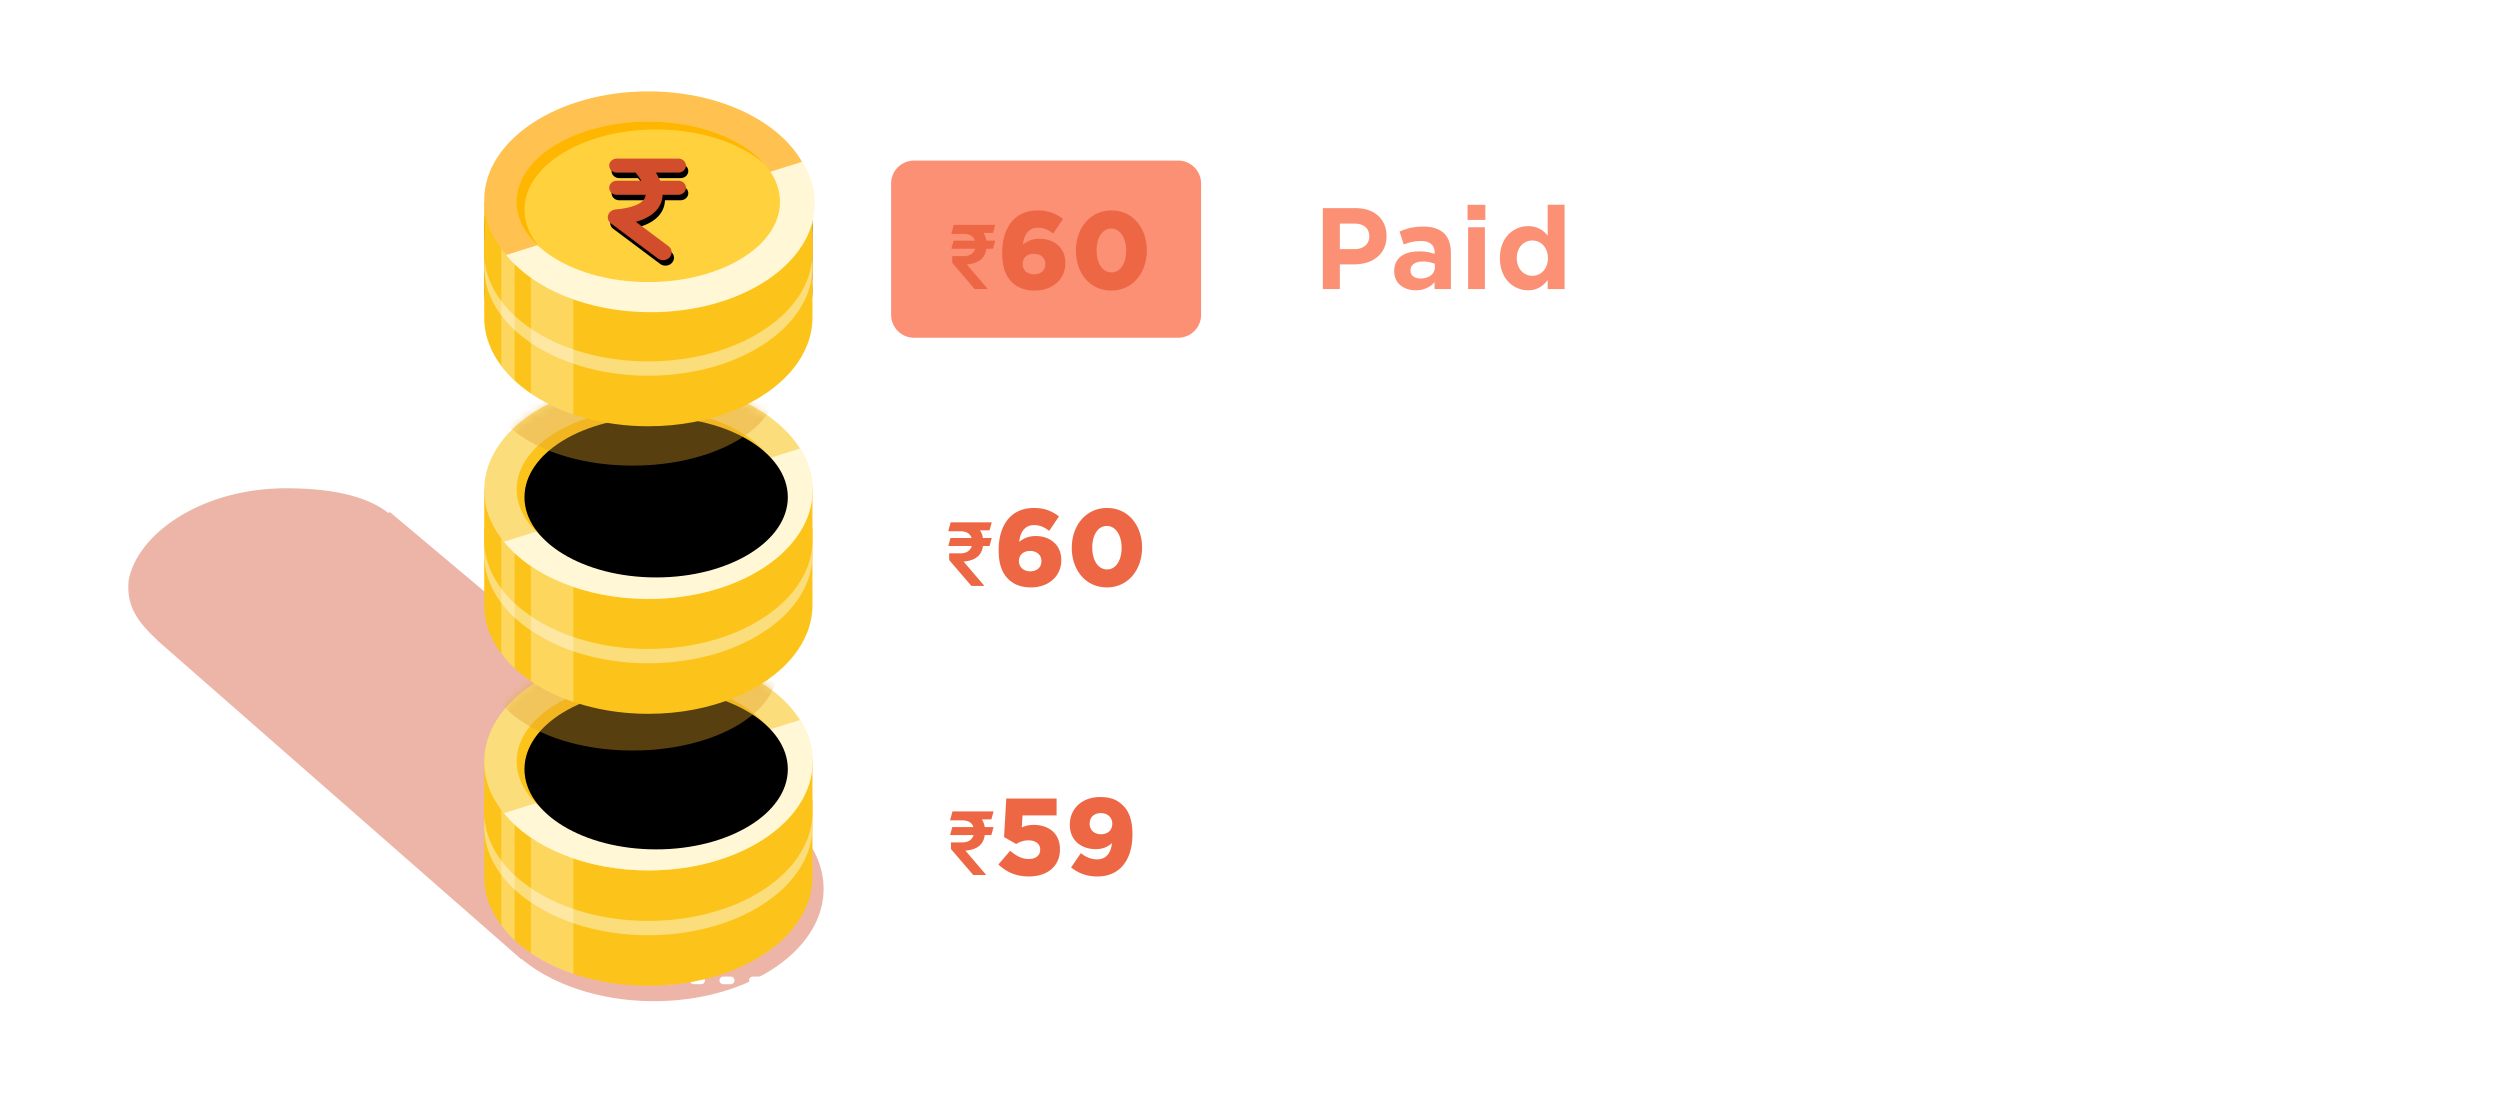 <svg xmlns="http://www.w3.org/2000/svg" xmlns:xlink="http://www.w3.org/1999/xlink" width="320" height="142" viewBox="0 0 320 142">
    <defs>
        <path id="a" d="M37.864 15.055c0 5.67-7.546 10.266-16.854 10.266-9.309 0-16.855-4.596-16.855-10.266S11.7 4.789 21.01 4.789c9.308 0 16.854 4.597 16.854 10.266"/>
        <filter id="b" width="103%" height="104.9%" x="-1.5%" y="-2.4%" filterUnits="objectBoundingBox">
            <feOffset dx="1" dy="1" in="SourceAlpha" result="shadowOffsetInner1"/>
            <feComposite in="shadowOffsetInner1" in2="SourceAlpha" k2="-1" k3="1" operator="arithmetic" result="shadowInnerInner1"/>
            <feColorMatrix in="shadowInnerInner1" values="0 0 0 0 1 0 0 0 0 0.714 0 0 0 0 0 0 0 0 1 0"/>
        </filter>
        <path id="c" d="M42.019 14.808c0 2.365-.89 4.591-2.461 6.541-3.534 4.39-10.516 7.377-18.548 7.377C9.406 28.726 0 22.495 0 14.808 0 7.12 9.406.889 21.01.889c11.602 0 21.009 6.232 21.009 13.919"/>
        <path id="e" d="M37.864 14.716c0 5.67-7.546 10.266-16.854 10.266-9.309 0-16.855-4.596-16.855-10.266S11.7 4.451 21.01 4.451c9.308 0 16.854 4.595 16.854 10.265"/>
        <filter id="f" width="103%" height="104.9%" x="-1.5%" y="-2.4%" filterUnits="objectBoundingBox">
            <feOffset dx="1" dy="1" in="SourceAlpha" result="shadowOffsetInner1"/>
            <feComposite in="shadowOffsetInner1" in2="SourceAlpha" k2="-1" k3="1" operator="arithmetic" result="shadowInnerInner1"/>
            <feColorMatrix in="shadowInnerInner1" values="0 0 0 0 1 0 0 0 0 0.714 0 0 0 0 0 0 0 0 1 0"/>
        </filter>
        <path id="g" d="M42.019 14.808c0 2.365-.89 4.591-2.461 6.541-3.534 4.39-10.516 7.377-18.548 7.377C9.406 28.726 0 22.495 0 14.808 0 7.12 9.406.889 21.01.889c11.602 0 21.009 6.232 21.009 13.919"/>
        <path id="j" d="M25.823 9.503c0-.495-.439-.899-.973-.899h-7.872c-.536 0-.974.404-.974.899 0 .494.438.898.974.898h2.396c.188.21.48.589.741 1.037h-3.137c-.536 0-.974.404-.974.898s.438.899.974.899h3.683c-.013.136-.042.27-.097.392-.337.771-1.673 1.301-3.76 1.492-.44.04-.81.322-.935.712a.96.96 0 0 0 .357 1.07l5.99 4.479c.203.15.445.224.686.224.317 0 .632-.128.846-.373.379-.431.307-1.065-.16-1.413l-4.17-3.118c1.634-.464 2.696-1.24 3.168-2.325.157-.355.239-.738.255-1.14h2.009c.534 0 .973-.405.973-.899s-.439-.898-.973-.898h-2.348a6.642 6.642 0 0 0-.343-.732 8.006 8.006 0 0 0-.173-.305h2.864c.534 0 .973-.404.973-.898"/>
        <filter id="i" width="110%" height="110.8%" x="-3.5%" y="-2.7%" filterUnits="objectBoundingBox">
            <feOffset dx=".3" dy=".7" in="SourceAlpha" result="shadowOffsetOuter1"/>
            <feColorMatrix in="shadowOffsetOuter1" values="0 0 0 0 1 0 0 0 0 0.714 0 0 0 0 0 0 0 0 1 0"/>
        </filter>
    </defs>
    <g fill="none" fill-rule="evenodd">
        <path fill="#D14D2B" d="M66.755 122.747l-.055.023-46.603-40.837.028-.015a8.382 8.382 0 0 1-.123-.112c-2.914-2.695-3.774-4.694-3.538-7.478C17.52 68.38 25.745 62.5 36.616 62.5c6.157 0 10.487 1.102 13.085 3.162l.209-.115 41.317 34.722c8.285 2.025 14.193 7.304 14.193 13.497 0 2.442-.919 4.744-2.542 6.758-3.652 4.537-10.866 7.624-19.166 7.624-6.862 0-12.98-2.109-16.957-5.401z" opacity=".417"/>
        <path stroke="#FFF" stroke-dasharray="0.945,2.835" stroke-linecap="round" stroke-linejoin="round" stroke-width=".978" d="M81.241 125.49h187.331M81.241 88.156h187.331M81 50.822h187.331"/>
        <path fill="#FB9075" d="M116.998 20.555h33.807a2.934 2.934 0 0 1 2.934 2.934v16.808a2.934 2.934 0 0 1-2.934 2.934h-33.807a2.934 2.934 0 0 1-2.935-2.934V23.489a2.934 2.934 0 0 1 2.935-2.934z"/>
        <path fill="#FFF" d="M116.998 58.555h33.807a2.934 2.934 0 0 1 2.934 2.934v16.808a2.934 2.934 0 0 1-2.934 2.934h-33.807a2.934 2.934 0 0 1-2.935-2.934V61.489a2.934 2.934 0 0 1 2.935-2.934zM117.087 95.484h33.807a2.934 2.934 0 0 1 2.934 2.935v16.807a2.934 2.934 0 0 1-2.934 2.934h-33.807a2.934 2.934 0 0 1-2.935-2.934V98.419a2.934 2.934 0 0 1 2.935-2.935z"/>
        <path fill="#FB9075" d="M169.323 37V26.643h4.197c2.461 0 3.955 1.45 3.955 3.556v.029c0 2.39-1.863 3.614-4.168 3.614H171.5V37h-2.177zm2.177-5.108h1.878c1.18 0 1.892-.697 1.892-1.621v-.029c0-1.053-.754-1.622-1.935-1.622H171.5v3.272zm10.343 3.756c1.081 0 1.821-.597 1.821-1.45v-.428a3.891 3.891 0 0 0-1.508-.298c-.996 0-1.608.412-1.608 1.138v.028c0 .64.541 1.01 1.295 1.01zm-.64 1.508c-1.494 0-2.746-.867-2.746-2.432v-.029c0-1.721 1.323-2.518 3.201-2.518a6 6 0 0 1 1.978.313v-.142c0-.968-.598-1.494-1.75-1.494-.854 0-1.48.17-2.206.44l-.54-1.65c.868-.384 1.736-.64 3.059-.64 1.209 0 2.091.328 2.66.882.583.584.854 1.452.854 2.504V37h-2.092v-.882c-.54.612-1.308 1.038-2.418 1.038zm6.644-9.005h2.276v-1.935h-2.276v1.935zm.071 8.849h2.148v-7.91h-2.148V37zm8.223-1.693c1.082 0 1.992-.896 1.992-2.248v-.028c0-1.352-.91-2.248-1.992-2.248-1.081 0-1.992.868-1.992 2.248v.028c0 1.352.911 2.248 1.992 2.248zm-.54 1.85c-1.85 0-3.614-1.452-3.614-4.098v-.028c0-2.632 1.736-4.084 3.614-4.084 1.209 0 1.963.555 2.504 1.21v-3.955h2.162V37h-2.162v-1.167c-.555.754-1.323 1.323-2.504 1.323z"/>
        <path fill="#FFF" d="M170.563 74h2.06v-9.94H171.2l-2.807.842.434 1.708 1.736-.434V74zm8.597.163c-2.631 0-4.353-2.21-4.353-5.072v-.027c0-2.847 1.763-5.098 4.38-5.098 2.603 0 4.352 2.21 4.352 5.071v.027c0 2.848-1.749 5.099-4.38 5.099zm.027-1.872c1.356 0 2.21-1.383 2.21-3.2v-.027c0-1.817-.895-3.227-2.237-3.227-1.343 0-2.21 1.37-2.21 3.2v.027c0 1.83.88 3.227 2.237 3.227zm14.17.095c1.03 0 1.898-.854 1.898-2.142v-.027c0-1.288-.868-2.143-1.899-2.143-1.03 0-1.898.828-1.898 2.143v.027c0 1.288.868 2.142 1.898 2.142zm-.516 1.763c-1.763 0-3.444-1.383-3.444-3.905v-.027c0-2.509 1.654-3.892 3.444-3.892 1.153 0 1.871.53 2.387 1.153v-3.77h2.06V74h-2.06v-1.112c-.53.719-1.261 1.261-2.387 1.261zm9.275-1.437c1.03 0 1.735-.57 1.735-1.383v-.407a3.709 3.709 0 0 0-1.437-.285c-.949 0-1.532.393-1.532 1.085v.027c0 .61.515.963 1.234.963zm-.61 1.437c-1.424 0-2.617-.827-2.617-2.319v-.027c0-1.64 1.26-2.4 3.05-2.4.787 0 1.343.122 1.885.299v-.136c0-.922-.57-1.424-1.667-1.424-.814 0-1.41.163-2.102.42l-.515-1.572c.827-.366 1.654-.61 2.915-.61 1.152 0 1.993.311 2.535.84.556.556.814 1.383.814 2.387V74h-1.993v-.84c-.515.582-1.248.99-2.305.99zm9.302-2.468l-1.79-5.22h-2.183l2.996 7.566c-.217.434-.42.556-.813.556-.299 0-.651-.122-.936-.285l-.691 1.492c.542.312 1.111.515 1.87.515 1.275 0 1.9-.583 2.482-2.115l2.915-7.73h-2.142l-1.708 5.221zm7.606 2.455c1.628 0 2.875-.76 2.875-2.414v-.027c0-1.383-1.234-1.885-2.292-2.224-.827-.285-1.572-.488-1.572-.936v-.027c0-.325.298-.57.84-.57.57 0 1.316.272 2.061.706l.787-1.424c-.814-.542-1.844-.868-2.793-.868-1.52 0-2.753.855-2.753 2.373v.027c0 1.451 1.207 1.94 2.278 2.251.84.258 1.586.42 1.586.909v.027c0 .366-.311.61-.962.61-.705 0-1.573-.312-2.387-.908l-.895 1.37a5.31 5.31 0 0 0 3.227 1.125zm9.004-.136h2.047V63.708h-2.047V74zm6.983-1.288c1.03 0 1.736-.57 1.736-1.383v-.407a3.709 3.709 0 0 0-1.438-.285c-.949 0-1.532.393-1.532 1.085v.027c0 .61.515.963 1.234.963zm-.61 1.437c-1.424 0-2.617-.827-2.617-2.319v-.027c0-1.64 1.261-2.4 3.05-2.4.787 0 1.343.122 1.886.299v-.136c0-.922-.57-1.424-1.668-1.424-.814 0-1.41.163-2.102.42l-.515-1.572c.827-.366 1.654-.61 2.915-.61 1.153 0 1.993.311 2.536.84.556.556.813 1.383.813 2.387V74h-1.993v-.84c-.515.582-1.247.99-2.305.99zm8.773-.027c.705 0 1.207-.163 1.654-.42v-1.655a2.259 2.259 0 0 1-1.057.258c-.502 0-.733-.244-.733-.773v-3.308h1.817V66.46h-1.817v-1.953h-2.06v1.953h-.91v1.763h.91v3.647c0 1.736.894 2.251 2.196 2.251zm6.74.04c-2.252 0-3.92-1.586-3.92-3.89v-.028c0-2.156 1.533-3.919 3.716-3.919 2.495 0 3.66 1.94 3.66 4.082 0 .162-.013.352-.026.542h-5.302c.203 1.03.908 1.56 1.898 1.56.746 0 1.275-.231 1.871-.787l1.18 1.044c-.705.868-1.708 1.397-3.078 1.397zm-1.9-4.501h3.35c-.136-.99-.705-1.681-1.654-1.681-.922 0-1.533.664-1.695 1.68zM254.484 74h2.06v-2.807c0-1.83.91-2.712 2.347-2.712h.108v-2.156c-1.274-.054-2.007.638-2.454 1.695v-1.56h-2.061V74z"/>
        <path fill="#ED6745" d="M126.661 67.884h-1.219c.19.28.313.607.37.984h1.129l-.28 1.017h-.844c-.082.615-.328 1.085-.738 1.411-.41.327-.99.521-1.739.585l2.606 3.046V75h-1.605l-2.845-3.315-.006-.855h1.414c.418 0 .749-.087.993-.26.244-.174.407-.402.489-.685h-3.008l.285-1.017h2.7c-.182-.578-.676-.867-1.48-.867h-1.505l.302-1.14h5.266l-.285 1.023zm5.323 7.304c-1.358 0-2.259-.403-2.958-1.103-.727-.726-1.197-1.815-1.197-3.671v-.027c0-3.04 1.466-5.366 4.505-5.366 1.345 0 2.286.377 3.214 1.076l-1.25 1.856c-.606-.457-1.157-.74-1.95-.74-1.426 0-1.816 1.332-1.883 2.139h.013c.592-.485 1.25-.74 2.098-.74 1.762 0 3.268 1.076 3.268 3.053v.04c0 2.138-1.721 3.483-3.86 3.483zm-.107-2.057c.9 0 1.425-.552 1.425-1.291v-.027c0-.74-.551-1.291-1.452-1.291-.888 0-1.426.538-1.426 1.277v.027c0 .726.565 1.305 1.453 1.305zm9.804 2.057c-2.757 0-4.492-2.273-4.492-5.056v-.027c0-2.784 1.762-5.084 4.519-5.084 2.73 0 4.478 2.273 4.478 5.057v.027c0 2.784-1.761 5.083-4.505 5.083zm.027-2.3c1.13 0 1.856-1.156 1.856-2.756v-.027c0-1.6-.767-2.784-1.883-2.784-1.13 0-1.87 1.143-1.87 2.757v.027c0 1.614.754 2.784 1.897 2.784zM126.894 104.884h-1.219c.19.28.313.607.37.984h1.129l-.28 1.017h-.844c-.082.615-.328 1.085-.738 1.411-.41.327-.99.521-1.739.585l2.605 3.046V112h-1.604l-2.845-3.315-.006-.855h1.414c.418 0 .749-.087.993-.26.244-.174.407-.402.489-.685h-3.008l.285-1.017h2.7c-.182-.578-.676-.867-1.481-.867h-1.504l.302-1.14h5.266l-.285 1.023zm4.812 7.304c2.34 0 3.968-1.304 3.968-3.456v-.027c0-2.152-1.574-3.12-3.362-3.12a3.58 3.58 0 0 0-1.52.323l.094-1.533h4.357v-2.166h-6.442l-.282 4.936 1.547.888c.457-.27.968-.471 1.573-.471.888 0 1.506.444 1.506 1.17v.027c0 .74-.565 1.197-1.479 1.197-.834 0-1.587-.39-2.367-1.063l-1.506 1.762c1.008.942 2.205 1.533 3.913 1.533zm9.226-5.406c.901 0 1.44-.565 1.44-1.318v-.027c0-.78-.566-1.358-1.467-1.358-.9 0-1.425.565-1.425 1.345v.026c0 .78.565 1.332 1.452 1.332zm-.484 3.214c1.439 0 1.802-1.277 1.883-2.071h-.014c-.564.525-1.277.767-2.044.767-1.936 0-3.335-1.184-3.335-3.107v-.027c0-2.125 1.64-3.537 3.873-3.537 1.399 0 2.233.377 2.972 1.116.7.713 1.17 1.816 1.17 3.645v.027c0 3.2-1.573 5.38-4.478 5.38-1.453 0-2.488-.458-3.376-1.157l1.251-1.83c.686.539 1.318.794 2.098.794zM127.104 29.815h-1.23c.192.282.316.613.372.993h1.14l-.282 1.027h-.852c-.083.621-.331 1.096-.745 1.426-.414.329-1 .526-1.756.59l2.63 3.076V37h-1.62l-2.872-3.347-.006-.864h1.428c.422 0 .756-.087 1.002-.262.247-.175.411-.406.494-.692h-3.037l.288-1.027h2.726c-.184-.583-.683-.875-1.495-.875h-1.519l.305-1.151h5.317l-.288 1.033zm5.368 7.375c-1.37 0-2.278-.407-2.983-1.112-.732-.732-1.207-1.83-1.207-3.702v-.027c0-3.064 1.478-5.41 4.543-5.41 1.356 0 2.305.38 3.24 1.085l-1.26 1.87c-.61-.46-1.167-.745-1.967-.745-1.437 0-1.83 1.342-1.898 2.156h.013c.597-.488 1.262-.746 2.116-.746 1.776 0 3.295 1.085 3.295 3.078v.04c0 2.157-1.736 3.513-3.892 3.513zm-.108-2.075c.908 0 1.437-.556 1.437-1.301v-.028c0-.745-.556-1.301-1.464-1.301-.895 0-1.438.542-1.438 1.288v.027c0 .732.57 1.315 1.465 1.315zm9.885 2.075c-2.78 0-4.53-2.292-4.53-5.099v-.027c0-2.807 1.777-5.125 4.557-5.125 2.752 0 4.515 2.291 4.515 5.098v.027c0 2.807-1.776 5.126-4.542 5.126zm.027-2.319c1.139 0 1.87-1.166 1.87-2.78v-.027c0-1.613-.772-2.807-1.897-2.807-1.14 0-1.885 1.153-1.885 2.78v.027c0 1.627.76 2.807 1.912 2.807z"/>
        <path fill="#FFF" d="M168.746 112h7.268v-1.803h-4.38l1.695-1.33c1.75-1.369 2.59-2.196 2.59-3.823v-.027c0-1.83-1.356-3.024-3.377-3.024-1.762 0-2.698.719-3.66 2.048l1.464 1.166c.732-.909 1.274-1.356 2.06-1.356.8 0 1.384.474 1.384 1.342 0 .827-.488 1.383-1.736 2.427l-3.308 2.726V112zm13.302.163c-2.63 0-4.353-2.21-4.353-5.072v-.027c0-2.847 1.763-5.098 4.38-5.098 2.603 0 4.352 2.21 4.352 5.071v.027c0 2.848-1.749 5.099-4.38 5.099zm.027-1.872c1.356 0 2.21-1.383 2.21-3.2v-.027c0-1.817-.895-3.227-2.237-3.227-1.343 0-2.21 1.37-2.21 3.2v.027c0 1.83.88 3.227 2.237 3.227zm14.17.095c1.03 0 1.898-.854 1.898-2.142v-.027c0-1.288-.868-2.143-1.898-2.143-1.031 0-1.899.828-1.899 2.143v.027c0 1.288.868 2.142 1.899 2.142zm-.516 1.763c-1.762 0-3.444-1.383-3.444-3.905v-.027c0-2.509 1.654-3.892 3.444-3.892 1.153 0 1.872.53 2.387 1.153v-3.77h2.06V112h-2.06v-1.112c-.529.719-1.261 1.261-2.387 1.261zm9.275-1.437c1.03 0 1.736-.57 1.736-1.383v-.407a3.709 3.709 0 0 0-1.438-.285c-.949 0-1.532.393-1.532 1.085v.027c0 .61.515.963 1.234.963zm-.61 1.437c-1.424 0-2.617-.827-2.617-2.319v-.027c0-1.64 1.26-2.4 3.05-2.4.787 0 1.343.122 1.886.299v-.136c0-.922-.57-1.424-1.668-1.424-.814 0-1.41.163-2.102.42l-.515-1.572c.827-.366 1.654-.61 2.915-.61 1.153 0 1.993.311 2.536.84.556.556.813 1.383.813 2.387V112H206.7v-.84c-.515.582-1.248.99-2.305.99zm9.302-2.468l-1.79-5.22h-2.183l2.996 7.566c-.217.434-.42.556-.813.556-.298 0-.651-.122-.936-.285l-.691 1.492c.542.312 1.112.515 1.87.515 1.276 0 1.9-.583 2.482-2.115l2.916-7.73h-2.143l-1.708 5.221zm7.607 2.455c1.627 0 2.874-.76 2.874-2.414v-.027c0-1.383-1.234-1.885-2.291-2.224-.827-.285-1.573-.488-1.573-.936v-.027c0-.325.298-.57.84-.57.57 0 1.316.272 2.062.706l.786-1.424c-.814-.542-1.844-.868-2.793-.868-1.519 0-2.753.855-2.753 2.373v.027c0 1.451 1.207 1.94 2.278 2.251.84.258 1.587.42 1.587.909v.027c0 .366-.312.61-.963.61-.705 0-1.573-.312-2.387-.908l-.895 1.37a5.31 5.31 0 0 0 3.228 1.125zm9.003-.136h2.048v-10.292h-2.048V112zm6.983-1.288c1.03 0 1.736-.57 1.736-1.383v-.407a3.709 3.709 0 0 0-1.437-.285c-.95 0-1.533.393-1.533 1.085v.027c0 .61.516.963 1.234.963zm-.61 1.437c-1.424 0-2.617-.827-2.617-2.319v-.027c0-1.64 1.261-2.4 3.051-2.4.787 0 1.342.122 1.885.299v-.136c0-.922-.57-1.424-1.668-1.424-.814 0-1.41.163-2.102.42l-.515-1.572c.827-.366 1.654-.61 2.915-.61 1.153 0 1.994.311 2.536.84.556.556.814 1.383.814 2.387V112h-1.994v-.84c-.515.582-1.247.99-2.305.99zm8.773-.027c.705 0 1.207-.163 1.654-.42v-1.655a2.259 2.259 0 0 1-1.057.258c-.502 0-.732-.244-.732-.773v-3.308h1.817v-1.763h-1.817v-1.953h-2.061v1.953h-.909v1.763h.909v3.647c0 1.736.894 2.251 2.196 2.251zm6.74.04c-2.252 0-3.92-1.586-3.92-3.89v-.028c0-2.156 1.533-3.919 3.716-3.919 2.495 0 3.661 1.94 3.661 4.082 0 .162-.014.352-.027.542h-5.302c.203 1.03.909 1.56 1.898 1.56.746 0 1.275-.231 1.872-.787l1.18 1.044c-.706.868-1.71 1.397-3.079 1.397zm-1.9-4.501h3.35c-.135-.99-.705-1.681-1.654-1.681-.922 0-1.532.664-1.695 1.68zm7.079 4.339h2.061v-2.807c0-1.83.909-2.712 2.346-2.712h.108v-2.156c-1.274-.054-2.006.638-2.454 1.695v-1.56h-2.061V112z"/>
        <path fill="#FCC41A" d="M103.996 102.38v9.881c0 2.364-.89 4.591-2.46 6.54-3.535 4.39-10.516 7.379-18.55 7.379-11.603 0-21.008-6.232-21.008-13.919v-9.88"/>
        <path fill="#FCDD7C" d="M103.996 105.79c0 2.363-.89 4.59-2.46 6.54-3.535 4.39-10.516 7.378-18.55 7.378-11.603 0-21.008-6.232-21.008-13.919s9.405-13.918 21.009-13.918c11.603 0 21.009 6.231 21.009 13.918"/>
        <path fill="#FCC41A" d="M103.997 97.49v6.47c0 2.365-.89 4.592-2.461 6.542-3.534 4.39-10.516 7.377-18.548 7.377-11.605 0-21.01-6.231-21.01-13.918V97.49"/>
        <path fill="#FFF" d="M67.955 103.46v18.544c1.575 1.07 3.411 1.968 5.438 2.659v-21.204h-5.438zM64.164 103.46v14.985a14.241 14.241 0 0 0 1.708 1.9v-16.886h-1.708z" opacity=".3"/>
        <path fill="#FCDD7C" d="M103.997 97.49c0 2.364-.89 4.59-2.461 6.54-3.534 4.39-10.516 7.377-18.548 7.377-11.605 0-21.01-6.231-21.01-13.917 0-7.688 9.405-13.92 21.01-13.92 11.602 0 21.009 6.232 21.009 13.92"/>
        <path fill="#FFF7D5" d="M102.409 92.15c1.035 1.647 1.607 3.453 1.607 5.348 0 7.687-9.407 13.919-21.01 13.919-8.002 0-14.958-2.963-18.506-7.324l37.909-11.943z"/>
        <g transform="translate(61.977 82.4)">
            <use fill="#FCC41A" xlink:href="#a"/>
            <use fill="#000" filter="url(#b)" xlink:href="#a"/>
        </g>
        <g transform="translate(61.977 82.4)">
            <mask id="d" fill="#fff">
                <use xlink:href="#c"/>
            </mask>
            <path fill="#E19F29" d="M35.342 8.178c-3.111 3.269-9.258 5.492-16.332 5.492C8.79 13.67.51 9.03.51 3.307c0-5.722 8.281-10.363 18.5-10.363 10.216 0 18.5 4.64 18.5 10.363 0 1.761-.784 3.419-2.168 4.87z" mask="url(#d)" opacity=".628"/>
        </g>
        <g>
            <path fill="#FCC41A" d="M103.996 67.572v9.88c0 2.365-.89 4.592-2.46 6.542C98 88.384 91.02 91.37 82.986 91.37c-11.603 0-21.008-6.232-21.008-13.918v-9.881"/>
            <path fill="#FCDD7C" d="M103.996 70.981c0 2.364-.89 4.59-2.46 6.54C98 81.913 91.02 84.9 82.986 84.9c-11.603 0-21.008-6.232-21.008-13.918 0-7.687 9.405-13.919 21.009-13.919 11.603 0 21.009 6.232 21.009 13.919"/>
            <path fill="#FCC41A" d="M103.997 62.68v6.472c0 2.365-.89 4.592-2.461 6.542-3.534 4.389-10.516 7.377-18.548 7.377-11.605 0-21.01-6.231-21.01-13.92v-6.47"/>
            <path fill="#FFF" d="M67.955 68.651v18.544c1.575 1.071 3.411 1.97 5.438 2.66V68.65h-5.438zM64.164 68.651v14.985c.496.665 1.065 1.3 1.708 1.9V68.652h-1.708z" opacity=".3"/>
            <path fill="#FCDD7C" d="M103.996 62.738c0 2.365-.89 4.591-2.461 6.541-3.534 4.39-10.516 7.377-18.548 7.377-11.604 0-21.01-6.231-21.01-13.918 0-7.687 9.406-13.919 21.01-13.919 11.602 0 21.009 6.232 21.009 13.919"/>
            <path fill="#FFF7D5" d="M102.409 57.4c1.035 1.647 1.607 3.453 1.607 5.348 0 7.687-9.407 13.919-21.01 13.919-8.002 0-14.958-2.963-18.506-7.324L102.409 57.4z"/>
            <g transform="translate(61.977 47.93)">
                <use fill="#FCC41A" xlink:href="#e"/>
                <use fill="#000" filter="url(#f)" xlink:href="#e"/>
            </g>
            <g transform="translate(61.977 47.93)">
                <mask id="h" fill="#fff">
                    <use xlink:href="#g"/>
                </mask>
                <path fill="#E19F29" d="M35.342 6.178c-3.111 3.269-9.258 5.492-16.332 5.492C8.79 11.67.51 7.03.51 1.307c0-5.722 8.281-10.363 18.5-10.363 10.216 0 18.5 4.64 18.5 10.363 0 1.761-.784 3.419-2.168 4.87z" mask="url(#h)" opacity=".628"/>
            </g>
        </g>
        <g>
            <path fill="#8C5E0C" d="M103.996 37.106c0 2.365-.89 4.592-2.461 6.542-3.534 4.39-10.515 7.377-18.548 7.377-11.605 0-21.01-6.232-21.01-13.919 0-7.686 9.405-13.918 21.01-13.918 11.602 0 21.009 6.232 21.009 13.918"/>
            <path fill="#8C5E0C" d="M103.996 28.807v6.47c0 2.366-.89 4.593-2.461 6.543C98 46.21 91.02 49.197 82.987 49.197c-11.604 0-21.01-6.231-21.01-13.92v-6.47"/>
            <path fill="#8C5E0C" d="M103.996 28.807c0 2.365-.89 4.59-2.461 6.541-3.534 4.39-10.515 7.377-18.548 7.377-11.604 0-21.01-6.231-21.01-13.918 0-7.687 9.406-13.919 21.01-13.919 11.603 0 21.009 6.232 21.009 13.919"/>
            <path fill="#8C5E0C" d="M99.84 28.772c0 5.67-7.545 10.266-16.854 10.266S66.13 34.442 66.13 28.772s7.546-10.266 16.855-10.266c9.309 0 16.855 4.596 16.855 10.266"/>
            <path fill="#8C5E0C" d="M98.02 24.146c-2.78-3.343-8.46-5.64-15.032-5.64-6.574 0-12.254 2.298-15.033 5.642 3.391-2.82 8.852-4.66 15.033-4.66 6.178 0 11.64 1.838 15.031 4.658"/>
            <path fill="#FCC41A" d="M103.996 30.764v9.88c0 2.365-.89 4.591-2.461 6.541-3.534 4.39-10.515 7.377-18.548 7.377-11.605 0-21.01-6.231-21.01-13.918v-9.88"/>
            <path fill="#FCDD7C" d="M103.996 34.172c0 2.365-.89 4.591-2.461 6.542C98 45.104 91.02 48.09 82.987 48.09c-11.605 0-21.01-6.231-21.01-13.918 0-7.686 9.405-13.919 21.01-13.919 11.602 0 21.009 6.233 21.009 13.919"/>
            <path fill="#FCC41A" d="M103.996 25.872v6.471c0 2.366-.89 4.593-2.461 6.543C98 43.275 91.02 46.263 82.987 46.263c-11.604 0-21.01-6.232-21.01-13.92v-6.47"/>
            <path fill="#FFF" d="M67.954 31.843v18.544c1.576 1.071 3.411 1.968 5.438 2.66V31.843h-5.438zM64.163 31.843v14.985c.497.665 1.065 1.3 1.71 1.9V31.843h-1.71z" opacity=".3"/>
            <path fill="#FFC150" d="M103.996 25.615c0 2.365-.89 4.59-2.461 6.541-3.534 4.39-10.515 7.377-18.548 7.377-11.603 0-21.01-6.231-21.01-13.918 0-7.687 9.407-13.92 21.01-13.92 11.603 0 21.009 6.233 21.009 13.92" style="mix-blend-mode:lighten"/>
            <path fill="#FFF7D5" d="M102.689 20.696c1.035 1.647 1.607 3.453 1.607 5.348 0 7.687-9.407 13.919-21.01 13.919-8.002 0-14.958-2.964-18.506-7.324l37.909-11.943z"/>
            <path fill="#FFD13D" d="M99.84 25.838c0 5.67-7.545 10.265-16.854 10.265S66.13 31.508 66.13 25.838c0-5.67 7.546-10.266 16.855-10.266 9.309 0 16.855 4.596 16.855 10.266"/>
            <path fill="#FFB600" d="M69.104 31.662C67.229 30.007 66.13 28 66.13 25.838c0-5.67 7.546-10.266 16.855-10.266 6.446 0 12.046 2.203 14.882 5.441-3.041-2.683-8.124-4.441-13.882-4.441-9.309 0-16.855 4.596-16.855 10.266 0 1.744.714 3.386 1.973 4.824z"/>
            <g transform="translate(61.977 11.696)">
                <use fill="#000" filter="url(#i)" xlink:href="#j"/>
                <use fill="#D14D2B" xlink:href="#j"/>
            </g>
        </g>
    </g>
</svg>
